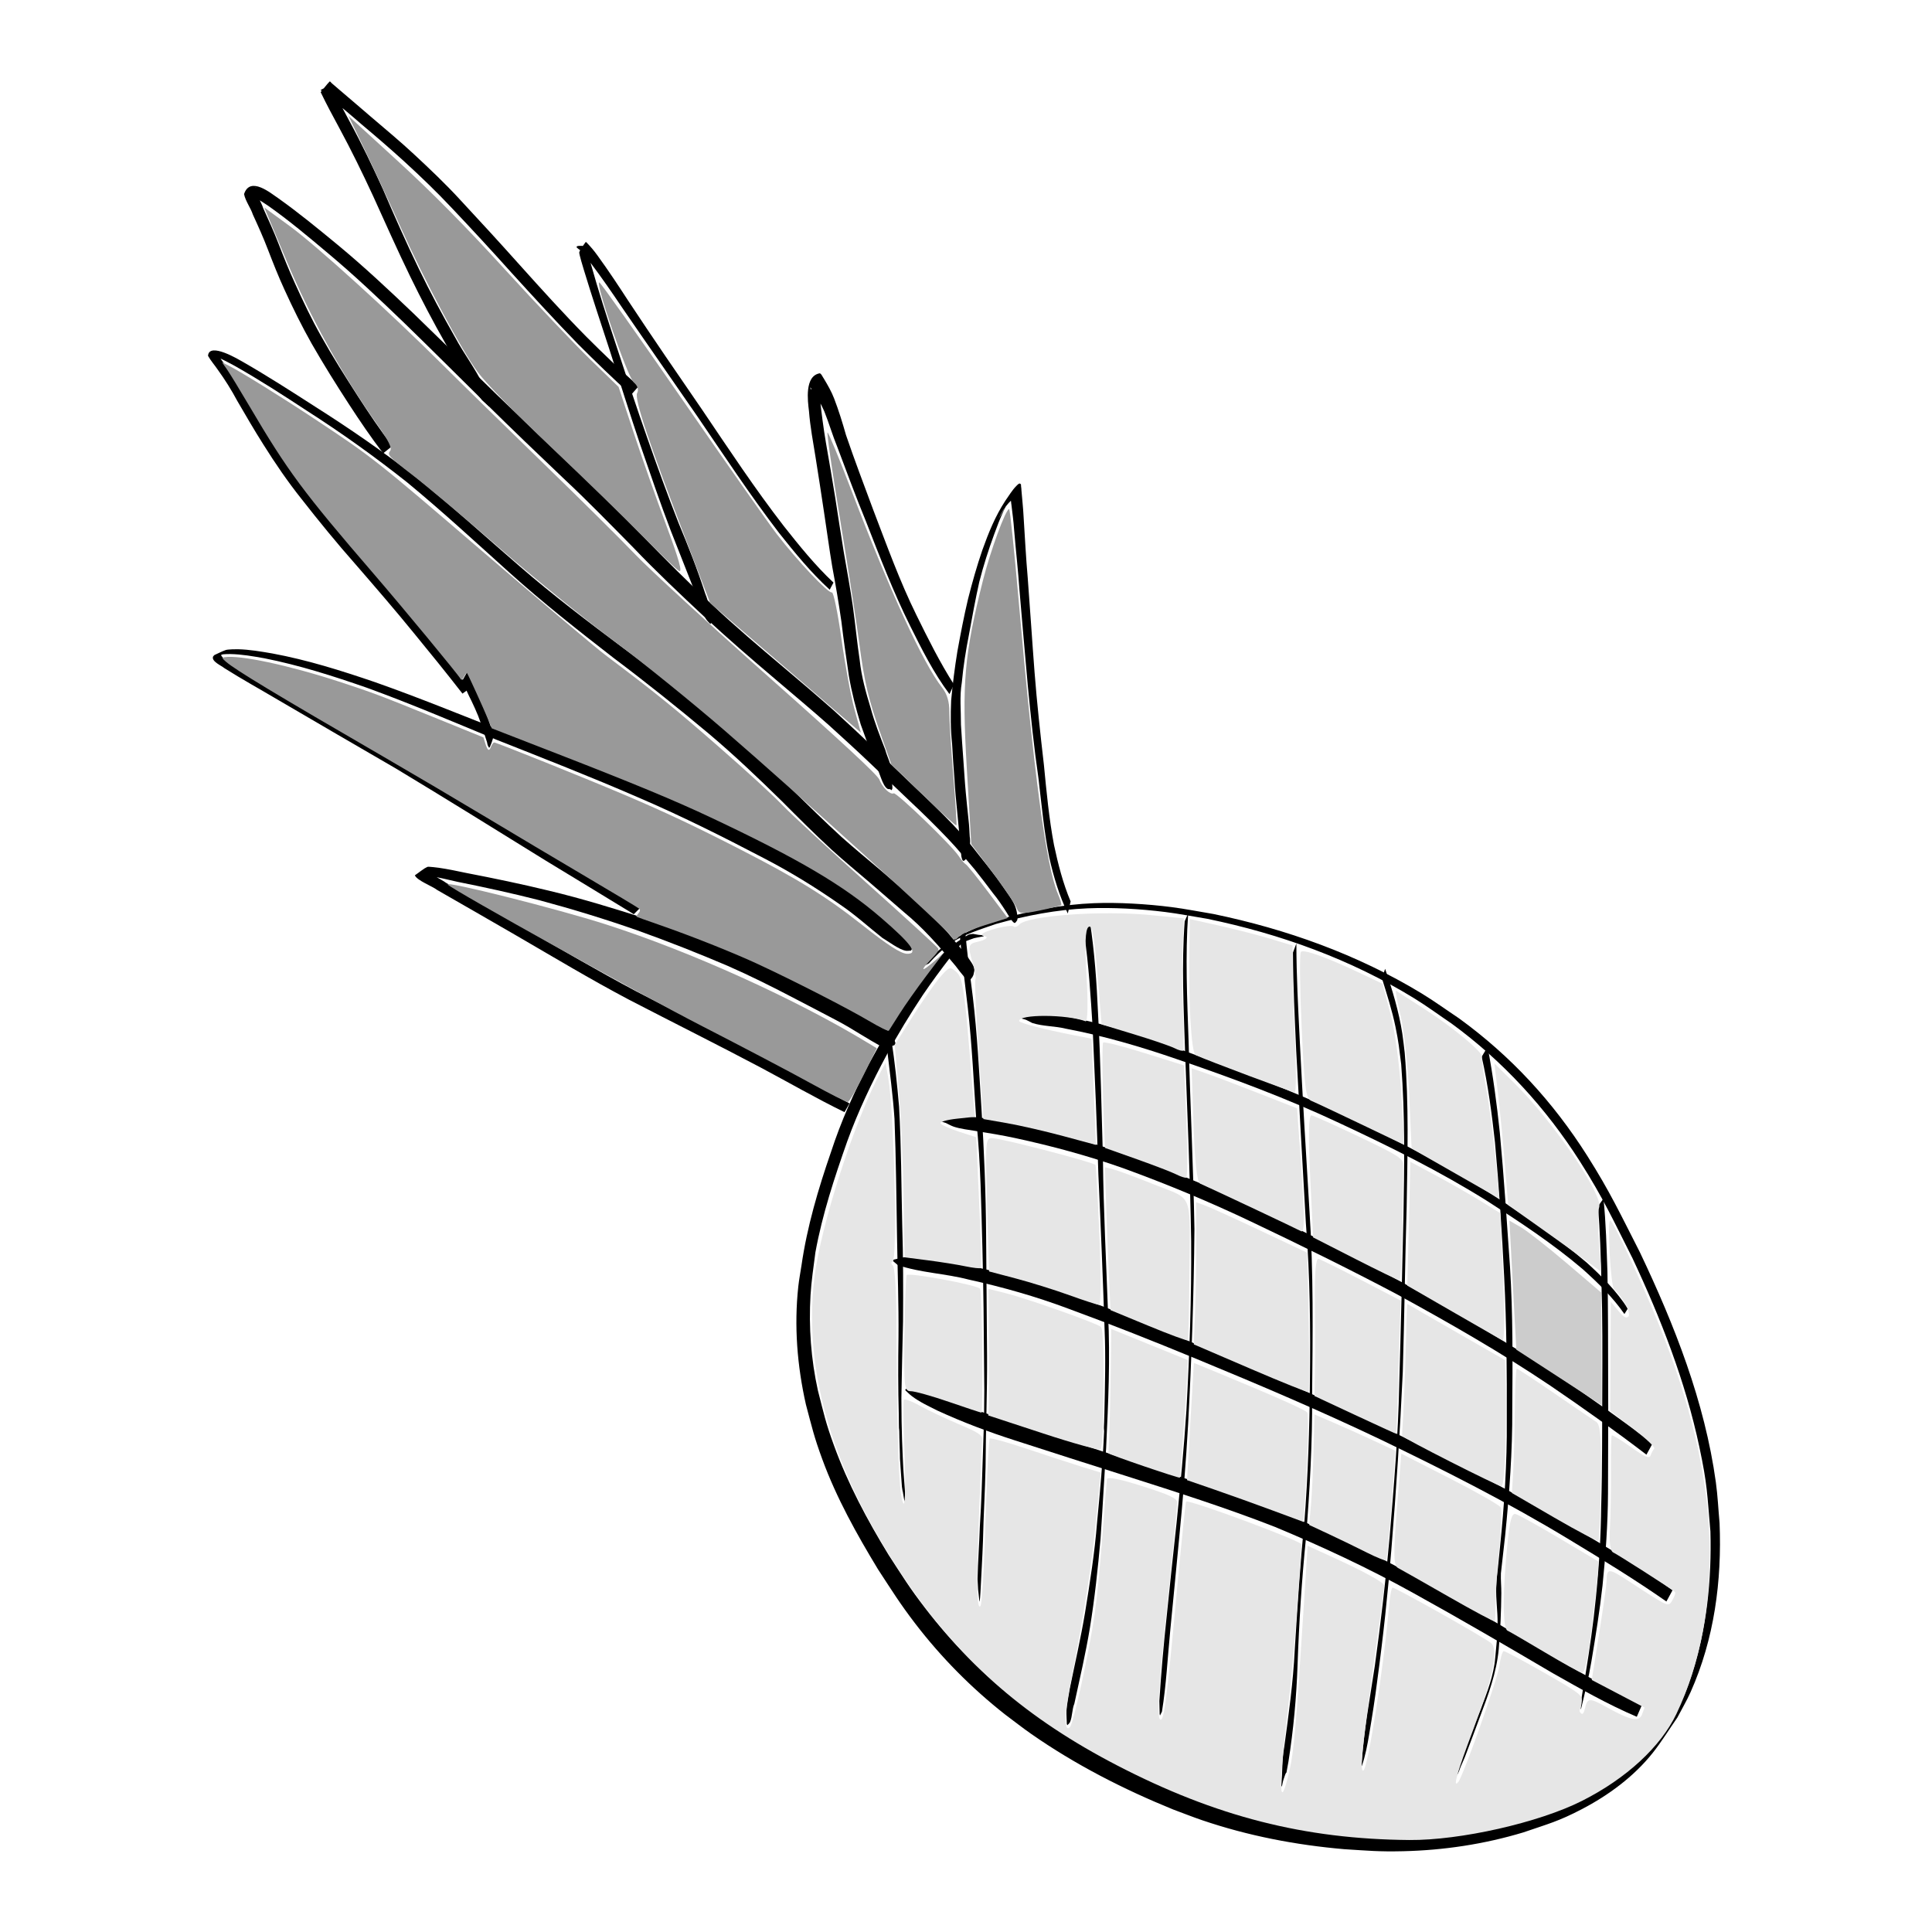 <?xml version="1.0" encoding="UTF-8" standalone="no"?>
<!-- Created with Inkscape (http://www.inkscape.org/) -->

<svg
   width="300"
   height="300"
   viewBox="0 0 79.375 79.375"
   version="1.1"
   id="svg5"
   inkscape:version="1.2 (dc2aedaf03, 2022-05-15)"
   sodipodi:docname="pin-my-apple.svg"
   inkscape:export-filename="default.svg"
   inkscape:export-xdpi="96"
   inkscape:export-ydpi="96"
   xmlns:inkscape="http://www.inkscape.org/namespaces/inkscape"
   xmlns:sodipodi="http://sodipodi.sourceforge.net/DTD/sodipodi-0.dtd"
   xmlns="http://www.w3.org/2000/svg"
   xmlns:svg="http://www.w3.org/2000/svg">
  <sodipodi:namedview
     id="namedview7"
     pagecolor="#505050"
     bordercolor="#eeeeee"
     borderopacity="1"
     inkscape:showpageshadow="0"
     inkscape:pageopacity="0"
     inkscape:pagecheckerboard="0"
     inkscape:deskcolor="#505050"
     inkscape:document-units="mm"
     showgrid="false"
     inkscape:zoom="0.8926347"
     inkscape:cx="158.51949"
     inkscape:cy="194.36842"
     inkscape:window-width="1276"
     inkscape:window-height="1076"
     inkscape:window-x="0"
     inkscape:window-y="0"
     inkscape:window-maximized="1"
     inkscape:current-layer="layer1" />
  <defs
     id="defs2" />
  <g
     inkscape:label="Camada 1"
     inkscape:groupmode="layer"
     id="layer1">
    <g
       id="g29325"
       transform="matrix(-0.285,0.326,0.326,0.285,33.996,-24.289)">
      <path
         style="fill:#000000;stroke-width:0.874"
         id="path20546"
         d="m 105.419,104.033 c -2.272,-0.018 -4.528,0.585 -6.547,1.62 -0.662,0.34 -1.291,0.741 -1.937,1.111 -2.445,1.621 -4.791,3.44 -6.815,5.576 -1.606,1.695 -3.278,3.864 -4.574,5.793 -0.75,1.116 -1.418,2.285 -2.127,3.428 -3.48,6.155 -6.099,12.81 -7.324,19.793 -0.247,1.407 -0.372,2.832 -0.559,4.248 -0.552,6.072 0.082,11.93 1.809,17.772 1.141,3.861 2.112,6.045 3.602,9.776 3.042,7.032 6.622,13.962 11.677,19.783 0.853,0.983 1.797,1.884 2.695,2.826 3.979,3.776 8.61,6.865 13.889,8.485 0.866,0.266 1.76,0.428 2.64,0.643 1.357,0.149 2.707,0.382 4.07,0.446 2.862,0.133 5.776,-0.514 8.428,-1.546 2.347,-0.913 3.145,-1.482 5.327,-2.736 3.276,-2.053 6.238,-4.562 8.848,-7.411 1.585,-1.731 2.091,-2.466 3.524,-4.323 2.724,-3.716 5.06,-7.715 6.814,-11.98 0.37,-0.9 0.692,-1.819 1.039,-2.728 1.66,-4.817 2.914,-9.808 3.468,-14.882 0.111,-1.017 0.161,-2.039 0.241,-3.058 0.209,-4.045 -0.084,-8.116 -0.883,-12.089 -0.477,-2.371 -0.902,-3.728 -1.551,-6.051 -1.18,-3.718 -2.502,-7.416 -4.38,-10.847 -1.126,-2.056 -1.605,-2.68 -2.892,-4.597 -2.22,-3.04 -4.869,-5.757 -7.96,-7.916 -0.55,-0.384 -1.132,-0.722 -1.698,-1.083 -3.126,-2.026 -6.508,-3.579 -9.95,-4.976 -2.79,-1.19 -5.683,-2.085 -8.631,-2.786 -2.142,-0.492 -4.308,-0.867 -6.483,-1.172 -1.457,-0.193 -2.922,-0.319 -4.388,-0.412 -1.59,-0.146 -3.041,0.093 -4.568,0.612 -0.149,0.051 -0.25,0.19 -0.375,0.286 -0.358,0.591 -0.157,0.285 -0.61,0.911 0,0 0.146,-0.022 0.146,-0.022 v 0 c 0.959,-0.744 0.438,-0.398 1.572,-1.021 0.25,-0.099 1.01,-0.233 0.749,-0.298 -0.32,-0.08 -0.657,0.113 -0.959,0.246 -0.148,0.065 0.322,-0.033 0.484,-0.038 0.571,-0.016 1.143,0.053 1.713,0.061 1.472,0.087 2.942,0.212 4.405,0.39 2.19,0.293 4.367,0.667 6.523,1.155 2.928,0.67 5.817,1.483 8.62,2.572 3.407,1.357 6.798,2.789 9.954,4.673 1.071,0.714 2.345,1.536 3.364,2.327 2.393,1.855 4.54,4.029 6.337,6.466 1.315,1.921 1.777,2.499 2.918,4.569 1.874,3.399 3.256,7.043 4.412,10.74 0.704,2.499 1.032,3.475 1.539,6.031 0.786,3.962 1.09,8.012 0.887,12.047 -0.08,1.016 -0.131,2.035 -0.241,3.048 -0.548,5.056 -1.79,10.022 -3.428,14.829 -0.339,0.908 -0.655,1.824 -1.016,2.723 -1.699,4.228 -3.927,8.223 -6.589,11.919 -1.46,1.932 -1.848,2.537 -3.477,4.33 -2.588,2.847 -5.543,5.339 -8.804,7.383 -0.873,0.498 -1.723,1.037 -2.619,1.493 -3.86,1.962 -8.167,3.141 -12.516,2.651 -2.434,-0.573 -2.996,-0.596 -5.33,-1.59 -4.238,-1.804 -8.025,-4.496 -11.396,-7.608 -2.528,-2.636 -3.116,-3.093 -5.338,-6.057 -3.818,-5.092 -6.769,-10.771 -9.318,-16.584 -1.533,-3.794 -2.46,-5.822 -3.617,-9.756 -1.701,-5.783 -2.369,-11.776 -1.844,-17.787 0.177,-1.421 0.293,-2.851 0.531,-4.262 1.176,-6.968 3.773,-13.617 7.242,-19.749 0.712,-1.141 1.384,-2.309 2.137,-3.424 1.331,-1.972 2.945,-4.053 4.589,-5.782 2.027,-2.131 4.368,-3.952 6.822,-5.558 1.243,-0.703 2.829,-1.71 4.259,-2.042 0.904,-0.21 1.837,-0.288 2.763,-0.298 0,0 0.708,-0.291 0.708,-0.291 z" />
      <path
         style="fill:#000000;stroke-width:0.874"
         id="path20550"
         d="m 120.609,107.588 c 0.787,-2.903 1.367,-5.857 2.05,-8.785 1.074,-4.552 2.26,-9.077 3.372,-13.619 0.957,-4.034 1.684,-8.116 2.479,-12.184 0.554,-2.793 1.099,-5.588 1.665,-8.379 0.019,-0.542 0.588,-2.027 0.347,-2.513 -0.464,0.125 -0.952,0.181 -1.393,0.374 -0.091,0.04 -0.623,0.838 -0.632,0.852 -0.487,0.75 -0.924,1.531 -1.36,2.31 -1.344,2.304 -2.653,4.625 -3.884,6.99 -1.511,2.877 -2.836,5.847 -4.126,8.828 -1.172,2.829 -2.236,5.701 -3.202,8.607 -0.743,2.249 -1.339,4.542 -1.916,6.838 -0.354,1.371 -0.716,2.741 -1.052,4.117 -0.213,0.853 -0.355,1.721 -0.512,2.584 -0.113,0.717 -0.262,1.428 -0.405,2.139 -0.17,0.596 0.221,0.72 0.466,1.182 0,0 0.199,0.044 0.199,0.044 v 0 c 0.456,-0.301 0.833,-0.248 0.922,-0.883 0.157,-0.728 0.286,-1.461 0.415,-2.194 0.147,-0.884 0.306,-1.767 0.516,-2.639 0.337,-1.44 0.696,-2.875 1.041,-4.313 0.551,-2.293 1.144,-4.577 1.852,-6.827 0.95,-2.916 1.982,-5.806 3.105,-8.66 1.213,-3.025 2.548,-6 3.983,-8.926 1.198,-2.362 2.472,-4.682 3.79,-6.979 0.431,-0.783 0.83,-1.593 1.317,-2.344 0.106,-0.163 0.216,-0.323 0.335,-0.477 0.092,-0.119 0.427,-0.263 0.298,-0.341 -0.254,-0.154 -0.594,-0.012 -0.891,-0.019 0.247,0.223 -0.275,2.076 -0.273,2.409 -0.504,2.768 -1.059,5.526 -1.612,8.285 -0.808,4.037 -1.574,8.084 -2.515,12.092 -1.096,4.502 -2.254,8.988 -3.346,13.49 -0.672,2.914 -1.278,5.843 -1.969,8.752 0,0 0.936,0.187 0.936,0.187 z" />
      <path
         style="fill:#000000;stroke-width:0.874"
         id="path20552"
         d="m 119.629,80.174 c 0.556,-3.217 1.106,-6.435 1.672,-9.65 0.91,-5.479 1.798,-10.96 2.774,-16.427 0.822,-4.221 1.645,-8.441 2.449,-12.665 0.364,-1.966 0.792,-3.921 1.099,-5.897 -0.011,-0.288 0.335,-1.313 -0.107,-1.493 -0.065,-0.027 -0.141,-0.006 -0.211,-0.009 -0.356,0.166 -0.726,0.303 -1.067,0.497 -0.193,0.111 -0.722,0.707 -0.815,0.819 -0.706,0.848 -1.273,1.781 -1.847,2.72 -1.731,2.914 -3.089,6.019 -4.372,9.149 -1.627,4.077 -3.047,8.233 -4.528,12.364 -1.665,4.536 -3.334,9.07 -4.897,13.643 -1.417,4.168 -2.614,8.407 -3.684,12.676 -0.703,2.76 -1.24,5.56 -1.569,8.389 -0.192,1.68 -0.275,3.372 -0.235,5.062 0.062,0.668 0.126,1.335 0.196,2.002 0.015,0.148 0.013,0.3 0.054,0.443 0.042,0.147 0.129,0.278 0.193,0.418 0,0 0.182,0.031 0.182,0.031 v 0 c 0.112,-0.12 0.248,-0.221 0.335,-0.36 0.347,-0.554 0.419,-1.83 0.546,-2.474 0.086,-1.682 0.042,-3.371 0.253,-5.047 0.307,-2.838 0.779,-5.656 1.462,-8.429 1.036,-4.309 2.153,-8.598 3.522,-12.816 1.466,-4.598 3.1,-9.137 4.718,-13.683 1.413,-4.179 2.78,-8.378 4.377,-12.492 1.26,-3.123 2.604,-6.221 4.289,-9.144 0.563,-0.933 1.12,-1.86 1.825,-2.695 0.145,-0.172 0.3,-0.336 0.462,-0.492 0.114,-0.11 0.477,-0.192 0.366,-0.305 -0.124,-0.126 -0.337,0.108 -0.506,0.162 0.059,-0.018 0.116,-0.059 0.178,-0.054 0.397,0.037 0.149,1.204 0.17,1.38 -0.197,1.965 -0.617,3.899 -0.958,5.842 -0.785,4.2 -1.576,8.399 -2.421,12.587 -1.1,5.443 -2.016,10.919 -3.001,16.384 -0.6,3.21 -1.235,6.413 -1.815,9.627 0,0 0.916,-0.062 0.916,-0.062 z" />
      <path
         style="fill:#000000;stroke-width:0.874"
         id="path20554"
         d="m 114.57,54.161 c -0.467,-2.406 -0.886,-4.82 -1.287,-7.237 -0.481,-2.805 -0.874,-5.624 -1.267,-8.443 -0.345,-2.676 -0.795,-5.335 -1.301,-7.984 -0.375,-2.065 -0.9,-4.097 -1.504,-6.105 -0.456,-1.541 -0.97,-3.063 -1.484,-4.585 -0.414,-1.094 -0.752,-2.212 -1.014,-3.352 -0.136,-0.518 -0.202,-1.056 -0.382,-1.562 -1.089,-0.829 -1.67,2.52 -1.74,2.84 -0.529,2.639 -0.923,5.302 -1.316,7.964 -0.595,3.846 -1.041,7.709 -1.265,11.595 -0.175,4.328 -0.082,8.661 -0.107,12.991 -0.013,4.184 -0.31,8.359 -0.629,12.528 -0.327,3.846 -0.508,7.702 -0.627,11.559 -0.08,3.114 0.042,6.227 0.191,9.336 0.121,2.16 0.252,4.319 0.3,6.482 0.016,1.617 -0.03,3.233 -0.06,4.849 -0.005,1.37 -0.018,2.741 -0.023,4.111 -0.01,1.086 0.031,2.171 0.139,3.252 0.066,0.678 0.129,1.356 0.248,2.028 0.109,0.528 0.17,1.064 0.26,1.595 0.066,0.447 0.176,0.883 0.298,1.316 0.18,0.558 0.216,0.609 0.759,0.89 0,0 0.207,0.058 0.207,0.058 v 0 c 0.148,7.9e-4 0.299,0.034 0.444,0.003 0.121,-0.026 0.072,-0.484 0.068,-0.544 -0.064,-0.45 -0.153,-0.893 -0.247,-1.338 -0.088,-0.552 -0.174,-1.105 -0.241,-1.66 -0.114,-0.669 -0.191,-1.342 -0.255,-2.017 -0.112,-1.12 -0.158,-2.245 -0.125,-3.371 0.008,-1.416 0.017,-2.833 0.021,-4.249 0.019,-1.619 0.068,-3.238 0.034,-4.856 -0.059,-2.188 -0.205,-4.372 -0.357,-6.555 -0.181,-3.147 -0.317,-6.298 -0.259,-9.451 0.085,-3.853 0.251,-7.703 0.538,-11.546 0.248,-4.233 0.466,-8.47 0.405,-12.712 -0.061,-4.326 -0.184,-8.655 -0.057,-12.982 0.19,-3.891 0.562,-7.766 1.145,-11.62 0.368,-2.66 0.753,-5.32 1.299,-7.95 0.095,-0.406 0.242,-1.075 0.369,-1.489 0.05,-0.164 0.109,-0.325 0.176,-0.482 0.049,-0.116 0.29,-0.288 0.173,-0.336 -0.18,-0.074 -0.887,0.171 -0.564,0.15 0.193,0.494 0.29,1.019 0.423,1.531 0.285,1.125 0.616,2.236 1.02,3.325 0.526,1.516 1.035,3.039 1.493,4.577 0.582,2 1.124,4.013 1.502,6.064 0.495,2.648 0.913,5.309 1.267,7.979 0.393,2.809 0.787,5.618 1.261,8.414 0.397,2.397 0.835,4.786 1.251,7.179 0,0 0.82,-0.19 0.82,-0.19 z" />
      <path
         style="fill:#000000;stroke-width:0.874"
         id="path20556"
         d="m 102.358,33.49 c -0.376,-1.86 -0.857,-3.696 -1.374,-5.521 -0.611,-2.158 -1.261,-4.303 -1.992,-6.424 C 98.358,19.745 97.626,17.98 96.838,16.241 96.275,14.978 95.639,13.75 94.995,12.526 94.433,11.467 93.934,10.377 93.444,9.283 93.087,8.68 92.953,7.927 92.528,7.366 90.828,6.644 90.797,9.254 90.685,10.084 c -0.237,2.37 -0.309,4.752 -0.378,7.132 -0.088,3.242 0.025,6.483 0.167,9.722 0.187,3.666 0.398,7.33 0.599,10.995 0.158,3.333 0.308,6.667 0.444,10.001 0.107,3.102 0.315,6.2 0.546,9.295 0.258,3.075 0.462,6.153 0.563,9.237 0.114,2.953 0.064,5.908 0.015,8.862 -0.037,2.178 -0.069,4.356 -0.054,6.534 0.035,1.732 0.088,3.463 0.17,5.193 0.082,1.738 0.174,3.475 0.247,5.213 0.063,1.719 0.148,3.437 0.297,5.151 0.124,1.233 0.293,2.465 0.546,3.679 0.155,0.92 0.343,1.833 0.526,2.747 0.17,0.694 0.327,1.391 0.513,2.082 0.229,0.849 0.437,1.274 1.06,1.911 0,0 0.175,0.103 0.175,0.103 v 0 c 0.109,7.9e-4 0.226,0.042 0.328,0.003 0.188,-0.072 -0.2,-1.136 -0.245,-1.314 -0.204,-0.702 -0.395,-1.411 -0.512,-2.134 -0.196,-0.915 -0.381,-1.832 -0.547,-2.752 -0.181,-1.26 -0.409,-2.514 -0.519,-3.784 -0.16,-1.714 -0.259,-3.431 -0.317,-5.152 -0.072,-1.735 -0.151,-3.469 -0.224,-5.204 -0.078,-1.771 -0.109,-3.544 -0.144,-5.316 -0.018,-2.223 0.04,-4.447 0.064,-6.67 0.044,-2.981 0.068,-5.962 -0.027,-8.943 -0.103,-3.156 -0.223,-6.311 -0.509,-9.457 -0.228,-3.095 -0.481,-6.188 -0.584,-9.29 -0.14,-3.36 -0.293,-6.72 -0.495,-10.077 -0.22,-3.69 -0.474,-7.377 -0.665,-11.069 -0.153,-3.233 -0.284,-6.47 -0.213,-9.707 0.044,-2.427 0.093,-4.858 0.347,-7.274 0.078,-0.56 0.107,-0.836 0.22,-1.377 0.035,-0.165 0.072,-0.33 0.121,-0.491 0.034,-0.114 0.244,-0.316 0.127,-0.332 -0.476,-0.067 -1.465,0.37 -0.975,0.158 0.491,0.489 0.634,1.28 0.988,1.858 0.498,1.092 0.99,2.188 1.548,3.251 0.642,1.222 1.27,2.451 1.837,3.71 0.775,1.703 1.523,3.419 2.143,5.186 0.747,2.092 1.375,4.223 1.991,6.357 0.525,1.839 1.024,3.689 1.398,5.565 0,0 1.1,-0.195 1.1,-0.195 z" />
      <path
         style="fill:#000000;stroke-width:0.874"
         id="path20566"
         d="m 92.474,111.131 c -0.738,-1.714 -1.725,-3.285 -2.82,-4.789 -1.535,-2.01 -3.281,-3.842 -4.976,-5.714 -1.942,-2.266 -3.97,-4.449 -6.018,-6.619 -2.066,-2.152 -4.123,-4.312 -6.2,-6.453 -1.373,-1.378 -2.682,-2.816 -4.035,-4.213 -0.568,-0.569 -1.098,-1.174 -1.635,-1.772 -0.096,-0.136 -0.281,-0.249 -0.307,-0.423 -0.04,0.205 0.171,0.131 0.351,0.124 0.598,-0.01 1.189,0.088 1.756,0.272 -0.438,-0.088 -0.872,-0.195 -1.313,-0.264 -0.166,-0.026 0.325,0.087 0.487,0.134 0.747,0.219 1.472,0.49 2.197,0.771 1.483,0.57 2.934,1.197 4.351,1.916 1.488,0.808 2.941,1.679 4.395,2.546 1.335,0.768 2.638,1.588 3.887,2.491 1.144,0.701 2.054,1.697 3.061,2.568 0.796,0.782 1.579,1.575 2.364,2.368 0.737,0.75 1.49,1.482 2.213,2.246 0.595,0.62 1.173,1.257 1.761,1.884 0.348,0.39 0.733,0.744 1.102,1.112 0.38,0.457 0.874,0.745 1.372,1.055 0,0 0.199,0.078 0.199,0.078 v 0 c 0.552,0.011 0.783,0.047 0.371,-0.493 -0.37,-0.379 -0.716,-0.783 -1.101,-1.149 -0.6,-0.627 -1.191,-1.263 -1.788,-1.893 -0.729,-0.77 -1.45,-1.548 -2.211,-2.287 -0.786,-0.798 -1.571,-1.597 -2.377,-2.375 -0.926,-1.008 -1.954,-1.903 -3.021,-2.758 -1.267,-0.919 -2.569,-1.791 -3.896,-2.619 -1.456,-0.868 -2.919,-1.726 -4.419,-2.516 -1.435,-0.729 -2.891,-1.421 -4.381,-2.028 -1.611,-0.635 -3.224,-1.196 -4.955,-1.436 -0.585,-0.057 -1.17,-0.178 -1.761,-0.136 -0.148,0.013 -0.48,-0.001 -0.363,0.253 0.121,0.086 0.236,0.267 0.367,0.372 0.58,0.594 1.137,1.211 1.735,1.787 1.391,1.381 2.798,2.745 4.156,4.16 2.082,2.124 4.195,4.217 6.276,6.342 2.07,2.115 4.073,4.293 6.063,6.484 1.747,1.853 3.504,3.704 5.078,5.709 1.117,1.492 2.179,3.037 2.998,4.716 0,0 1.036,0.548 1.036,0.548 z" />
      <path
         style="fill:#000000;stroke-width:0.874"
         id="path20570"
         d="m 84.192,88.979 c -0.519,-2.457 -1.476,-4.784 -2.429,-7.097 -1.367,-3.314 -3.044,-6.486 -4.698,-9.662 -1.12,-2.252 -2.33,-4.457 -3.515,-6.675 -0.542,-1.085 -1.199,-2.105 -1.749,-3.186 -0.302,-0.656 -0.541,-1.335 -0.727,-2.032 -0.011,-0.012 -0.151,-0.616 -0.089,-0.432 0.316,0.454 -0.091,-0.172 -1.296,0.097 -0.117,0.026 0.199,0.134 0.294,0.208 0.118,0.091 0.232,0.188 0.344,0.287 0.272,0.241 0.535,0.492 0.804,0.736 0.974,1.062 1.932,2.144 2.843,3.261 1.093,1.36 2.196,2.711 3.309,4.054 1.111,1.333 2.24,2.65 3.341,3.992 1.103,1.366 2.197,2.739 3.338,4.074 1.123,1.299 2.306,2.54 3.416,3.85 1.06,1.143 1.916,2.452 2.735,3.772 0.773,1.157 1.412,2.396 2.055,3.627 0.394,0.586 0.644,1.272 1.107,1.812 0.25,0.291 0.6,0.567 0.887,0.811 0.107,0.103 0.213,0.207 0.32,0.31 0,0 0.185,0.066 0.185,0.066 v 0 c 0.01,-0.062 0.02,-0.124 0.03,-0.186 0.044,-0.066 0.117,-0.121 0.131,-0.199 0.103,-0.579 -0.725,-1.605 -0.871,-2.175 -0.672,-1.255 -1.352,-2.506 -2.049,-3.747 -0.837,-1.346 -1.73,-2.649 -2.729,-3.881 -1.13,-1.321 -2.253,-2.646 -3.42,-3.934 -1.149,-1.335 -2.26,-2.7 -3.35,-4.083 -1.103,-1.347 -2.254,-2.652 -3.374,-3.984 -1.137,-1.338 -2.268,-2.681 -3.391,-4.031 -0.945,-1.139 -1.858,-2.306 -2.897,-3.365 -0.644,-0.721 -2.232,-2.528 -3.378,-1.579 -0.047,0.205 0.088,0.404 0.129,0.605 0.218,0.677 0.448,1.357 0.781,1.987 0.568,1.074 1.206,2.109 1.868,3.127 1.265,2.191 2.454,4.425 3.66,6.649 1.674,3.166 3.42,6.302 4.798,9.614 0.964,2.309 1.919,4.627 2.623,7.032 0,0 0.965,0.277 0.965,0.277 z" />
      <path
         style="fill:#000000;stroke-width:0.874"
         id="path20576"
         d="M 84.214,73.905 C 84.163,71.497 83.756,69.115 83.324,66.752 82.435,62.316 81.217,57.955 80.085,53.577 79.059,49.545 78.065,45.505 77.029,41.474 76.585,39.809 76.163,38.138 75.806,36.452 75.704,35.94 75.61,35.425 75.543,34.907 c -0.014,-0.158 0.265,-1.158 -0.695,0.197 -0.083,0.117 0.18,0.225 0.267,0.34 0.33,0.439 0.433,0.602 0.757,1.076 1.437,2.204 2.798,4.456 4.132,6.723 1.615,2.719 3.231,5.437 4.784,8.192 1.405,2.482 2.788,4.975 4.099,7.508 1.052,2.136 2.14,4.251 3.367,6.292 0.435,0.875 1.042,1.583 1.718,2.273 0,0 0.145,0.015 0.145,0.015 v 0 c -0.028,-0.209 -0.022,-0.424 -0.083,-0.626 -0.113,-0.377 -0.594,-1.238 -0.761,-1.553 -1.114,-2.149 -2.228,-4.299 -3.335,-6.452 -1.354,-2.549 -2.798,-5.047 -4.233,-7.551 -1.6,-2.747 -3.258,-5.46 -4.901,-8.182 -1.351,-2.268 -2.683,-4.548 -4.081,-6.787 -0.078,-0.119 -0.853,-1.386 -0.978,-1.433 -0.353,-0.135 -0.744,-0.134 -1.12,-0.176 -0.051,-0.006 -0.022,0.186 -0.024,0.153 0.041,0.524 0.127,1.044 0.247,1.556 0.385,1.689 0.844,3.358 1.316,5.024 1.103,4.009 2.137,8.035 3.163,12.064 1.146,4.345 2.343,8.681 3.209,13.093 0.435,2.34 0.848,4.693 0.935,7.077 0,0 0.744,0.175 0.744,0.175 z" />
      <path
         style="fill:#000000;stroke-width:0.874"
         id="path20578"
         d="M 82.696,47.549 C 82.664,45.221 82.542,42.894 82.384,40.572 82.139,37.498 81.796,34.432 81.444,31.369 81.107,28.6 80.807,25.827 80.545,23.05 c -0.207,-2.082 -0.304,-4.172 -0.351,-6.263 -0.037,-1.798 -0.024,-3.597 0.014,-5.395 -0.002,-1.338 0.034,-2.676 0.074,-4.013 0.009,-0.294 0.016,-0.588 0.026,-0.882 0.002,-0.052 -0.006,-0.104 0.006,-0.154 0.004,-0.015 0.053,-0.031 0.039,-0.026 -0.354,0.132 -0.705,0.271 -1.057,0.406 0.546,1.195 0.996,2.433 1.457,3.663 0.821,2.225 1.762,4.401 2.736,6.562 1.198,2.502 2.375,5.014 3.458,7.568 0.959,2.255 1.824,4.546 2.629,6.86 0.626,1.656 0.973,3.419 1.677,5.046 0.136,0.314 0.303,0.613 0.455,0.919 0.187,0.271 0.375,0.541 0.562,0.812 0,0 0.129,-0.02 0.129,-0.02 v 0 c -0.005,-0.298 -0.01,-0.597 -0.015,-0.895 C 92.029,35.173 91.316,33.195 90.666,31.208 89.863,28.89 88.976,26.604 88.022,24.343 86.935,21.772 85.758,19.241 84.604,16.699 83.634,14.516 82.705,12.315 81.872,10.076 81.419,8.869 80.974,7.658 80.462,6.474 80.025,6.465 79.588,6.428 79.152,6.446 c -0.079,0.003 -0.021,0.157 -0.021,0.236 5.29e-4,0.293 -0.004,0.586 -0.007,0.879 -0.013,1.336 -0.036,2.672 -0.042,4.009 -0.018,1.8 -0.069,3.6 -0.013,5.399 0.063,2.073 0.145,4.146 0.373,6.209 0.287,2.775 0.593,5.548 0.936,8.317 0.37,3.059 0.733,6.121 0.96,9.195 0.153,2.283 0.262,4.57 0.275,6.858 0,0 1.082,0.001 1.082,0.001 z" />
      <path
         style="fill:#000000;stroke-width:0.874"
         id="path20580"
         d="m 75.784,149.444 c 1.688,2.161 3.495,4.219 5.36,6.227 2.927,3.087 5.945,6.086 8.944,9.103 3.204,3.174 6.62,6.122 10.037,9.062 3.005,2.657 6.212,5.062 9.476,7.386 0.071,0.049 2.875,1.986 2.955,2.05 0.493,0.395 0.921,0.865 1.4,1.276 1.338,1.148 2.725,2.257 4.147,3.301 1.82,1.315 3.92,2.114 6.006,2.889 1.176,0.461 2.366,0.883 3.546,1.333 0.402,0.166 0.827,0.265 1.237,0.409 0.311,0.109 0.587,0.263 0.92,0.253 0.079,0.021 0.158,0.041 0.236,0.062 0,0 -0.069,-0.041 -0.069,-0.041 v 0 c -0.13,-0.051 -0.261,-0.102 -0.391,-0.153 -0.842,-0.394 -1.723,-0.676 -2.589,-1.012 -1.169,-0.433 -2.328,-0.891 -3.511,-1.285 -1.591,-0.599 -3.188,-1.162 -4.571,-2.182 -0.872,-0.63 -1.727,-1.22 -2.542,-1.928 -1.052,-0.913 -1.503,-1.542 -2.599,-2.446 -0.463,-0.382 -0.972,-0.705 -1.46,-1.055 -0.495,-0.355 -0.993,-0.708 -1.49,-1.062 -3.304,-2.338 -6.524,-4.789 -9.551,-7.482 -3.423,-2.972 -6.822,-5.979 -10.076,-9.137 -3.072,-2.962 -6.098,-5.973 -9.042,-9.062 -1.858,-2.023 -3.677,-4.085 -5.297,-6.307 0,0 -1.078,-0.198 -1.078,-0.198 z" />
      <path
         style="fill:#000000;stroke-width:0.874"
         id="path20582"
         d="m 76.609,137.254 c 1.057,1.833 2.181,3.637 3.544,5.261 0.394,0.469 0.815,0.915 1.223,1.372 3.392,3.511 7.173,6.621 10.895,9.773 4.029,3.314 7.995,6.706 12.022,10.022 4.404,3.509 8.877,6.933 13.405,10.28 3.334,2.476 6.737,4.864 10.203,7.151 1.411,0.955 2.854,1.863 4.305,2.756 0.924,0.57 1.813,1.104 2.818,1.512 0,0 -0.07,-0.092 -0.07,-0.092 v 0 c -2.512,-1.937 -5.249,-3.539 -7.918,-5.247 -3.462,-2.276 -6.875,-4.619 -10.224,-7.059 -3.843,-2.838 -7.7,-5.661 -11.359,-8.738 -4.046,-3.327 -8.061,-6.691 -12.089,-10.04 -3.749,-3.161 -7.506,-6.336 -10.94,-9.843 -1.02,-1.152 -1.384,-1.517 -2.298,-2.719 -0.972,-1.279 -1.799,-2.659 -2.64,-4.025 0,0 -0.877,-0.364 -0.877,-0.364 z" />
      <path
         style="fill:#000000;stroke-width:0.874"
         id="path20584"
         d="m 80.344,129.334 c 2.291,2.005 4.471,4.134 6.662,6.246 3.901,3.773 7.769,7.58 11.628,11.396 4.131,4.126 8.578,7.908 13.008,11.704 3.377,2.997 6.94,5.765 10.56,8.459 3.286,2.335 6.482,4.791 9.607,7.337 2.387,1.945 4.885,3.755 7.491,5.395 2.052,1.205 -0.048,0.057 1.569,0.754 0.216,0.093 0.416,0.222 0.624,0.334 0,0 -0.072,-0.118 -0.072,-0.118 v 0 c -0.988,-0.729 -1.881,-1.575 -2.94,-2.207 -2.578,-1.701 -5.163,-3.392 -7.587,-5.312 -3.182,-2.438 -6.351,-4.893 -9.622,-7.212 -3.599,-2.68 -7.073,-5.516 -10.471,-8.446 -3.809,-3.247 -7.55,-6.578 -11.048,-10.162 -3.898,-3.83 -7.815,-7.641 -11.719,-11.465 -2.252,-2.153 -4.494,-4.324 -6.832,-6.383 0,0 -0.855,-0.32 -0.855,-0.32 z" />
      <path
         style="fill:#000000;stroke-width:0.874"
         id="path20586"
         d="m 84.944,119.721 c 3.242,2.451 6.181,5.274 9.144,8.048 4.364,4.013 8.624,8.136 13.019,12.115 4.681,4.025 9.469,7.921 14.327,11.73 2.828,2.204 5.712,4.34 8.629,6.426 2.42,1.735 4.835,3.477 7.26,5.207 2.089,1.494 4.103,3.092 6.284,4.453 0.133,0.033 0.265,0.067 0.398,0.1 0,0 -0.081,-0.116 -0.081,-0.116 v 0 c -0.303,-0.277 -0.606,-0.555 -0.909,-0.832 -2.136,-1.634 -4.305,-3.223 -6.509,-4.764 -2.433,-1.729 -4.879,-3.439 -7.323,-5.151 -2.897,-2.064 -5.79,-4.134 -8.614,-6.297 -4.22,-3.298 -8.382,-6.676 -12.389,-10.231 -4.453,-4.01 -8.781,-8.155 -13.147,-12.259 -3.022,-2.815 -5.997,-5.705 -9.307,-8.185 0,0 -0.78,-0.245 -0.78,-0.245 z" />
      <path
         style="fill:#000000;stroke-width:0.874"
         id="path20588"
         d="m 91.655,113.195 c 1.896,2.254 3.974,4.339 6.102,6.371 3.287,3.204 6.694,6.281 10.055,9.406 3.664,3.266 7.18,6.692 10.757,10.051 3.057,2.951 6.375,5.595 9.7,8.232 2.279,1.752 4.54,3.526 6.828,5.266 2.296,1.674 4.623,3.306 7.036,4.808 2.075,1.285 4.229,2.432 6.364,3.611 0.568,0.19 1.021,0.653 1.589,0.845 0.128,0.043 0.271,2.6e-4 0.406,5.3e-4 0,0 -0.074,-0.121 -0.074,-0.121 v 0 c -0.311,-0.285 -0.604,-0.593 -0.934,-0.856 -0.355,-0.284 -1.397,-0.903 -1.772,-1.132 -2.132,-1.213 -4.298,-2.37 -6.386,-3.659 -2.436,-1.522 -4.873,-3.047 -7.179,-4.764 -2.349,-1.688 -4.696,-3.38 -6.952,-5.192 -0.434,-0.441 -0.043,-0.046 -1.338,-1.132 -2.003,-1.68 -4.022,-3.342 -5.917,-5.145 -3.608,-3.37 -7.19,-6.768 -10.751,-10.187 -3.409,-3.152 -6.764,-6.36 -10.119,-9.569 -2.107,-2.087 -4.216,-4.174 -6.146,-6.428 0,0 -1.27,-0.405 -1.27,-0.405 z" />
      <path
         style="fill:#000000;stroke-width:0.874"
         id="path20590"
         d="m 99.925,104.699 c 1.552,1.56 2.987,3.231 4.452,4.872 2.38,2.636 4.934,5.108 7.455,7.608 2.841,2.817 5.744,5.567 8.738,8.222 2.85,2.523 5.694,5.051 8.536,7.582 2.634,2.331 5.377,4.534 8.037,6.836 1.789,1.499 3.641,2.922 5.43,4.422 1.272,1.034 2.57,2.036 3.856,3.052 0.511,0.387 0.271,0.215 0.716,0.523 0,0 -0.088,-0.121 -0.088,-0.121 v 0 c -0.941,-1.019 -0.474,-0.541 -1.397,-1.439 -1.285,-1.074 -2.627,-2.078 -3.922,-3.139 -1.851,-1.412 -3.645,-2.9 -5.448,-4.374 -2.049,-1.662 -4.079,-3.349 -6.031,-5.125 -2.867,-2.543 -5.731,-5.091 -8.549,-7.688 -2.96,-2.743 -5.975,-5.431 -8.722,-8.394 -2.521,-2.532 -5.112,-4.997 -7.517,-7.641 -1.502,-1.658 -2.986,-3.335 -4.537,-4.947 0,0 -1.009,-0.246 -1.009,-0.246 z" />
      <path
         style="fill:#000000;stroke-width:0.874"
         id="path20592"
         d="m 112.504,106.415 c 1.378,1.626 2.822,3.192 4.303,4.725 2.665,2.615 5.481,5.07 8.232,7.594 2.241,2.09 4.545,4.107 6.867,6.106 1.856,1.55 3.719,3.09 5.562,4.656 2.587,2.274 3.628,3.299 5.02,4.637 0.167,0.165 0.664,0.664 0.501,0.495 -0.196,-0.205 -0.393,-0.408 -0.602,-0.6 -0.162,-0.149 0.307,0.314 0.461,0.471 0.477,0.485 0.951,0.973 1.433,1.454 0.359,0.357 0.348,0.414 0.281,0.156 0,0 0.137,0.107 0.137,0.107 v 0 c -0.236,-0.289 -0.465,-0.582 -0.707,-0.866 -0.733,-0.861 -0.543,-0.52 0.089,0.047 0.158,0.142 -0.292,-0.308 -0.442,-0.459 -1.252,-1.265 -1.194,-1.204 -2.071,-2.066 0.19,0.183 0.763,0.726 0.569,0.548 -0.573,-0.525 -1.136,-1.06 -1.705,-1.589 -0.209,-0.194 -0.435,-0.372 -0.629,-0.581 -0.14,-0.15 0.612,0.547 0.465,0.404 -0.159,-0.155 -1.33,-1.199 -1.484,-1.337 -1.794,-1.659 -3.635,-3.265 -5.5,-4.845 -2.35,-2.017 -4.604,-4.142 -6.905,-6.215 -2.817,-2.549 -5.657,-5.075 -8.418,-7.684 -1.572,-1.573 -3.029,-3.243 -4.523,-4.888 0,0 -0.933,-0.271 -0.933,-0.271 z" />
      <path
         style="fill:#000000;stroke-width:0.874"
         id="path20598"
         d="m 79.382,167.193 c 1.585,1.704 3.302,3.278 4.997,4.87 2.515,2.287 5.078,4.52 7.633,6.763 2.696,2.388 5.433,4.73 8.144,7.101 2.211,1.91 4.539,3.673 6.921,5.362 2.005,1.393 4.077,2.688 6.155,3.969 1.28,0.791 2.616,1.478 3.948,2.175 0,0 0.12,0.042 0.12,0.042 v 0 c -0.869,-0.738 -1.889,-1.245 -2.838,-1.87 -2.068,-1.283 -4.107,-2.609 -6.088,-4.022 -2.391,-1.695 -4.711,-3.486 -6.938,-5.392 -2.794,-2.301 -5.502,-4.704 -8.24,-7.072 -2.612,-2.265 -5.227,-4.53 -7.756,-6.887 -1.756,-1.612 -3.499,-3.239 -5.168,-4.942 0,0 -0.889,-0.096 -0.889,-0.096 z" />
      <path
         style="fill:#000000;stroke-width:0.874"
         id="path20600"
         d="m 86.326,175.906 c -0.476,-1.891 -0.576,-3.836 -0.602,-5.777 0.049,-3.731 0.555,-7.435 1.103,-11.119 0.835,-5.208 2.189,-10.309 3.652,-15.37 1.521,-5.324 3.488,-10.498 5.588,-15.616 1.375,-3.384 2.91,-6.698 4.764,-9.847 0.488,-0.953 1.265,-1.763 1.687,-2.753 0.218,-0.844 0.072,-0.459 0.413,-1.165 0,0 -0.16,-0.025 -0.16,-0.025 v 0 c -0.171,0.153 -0.337,0.313 -0.514,0.46 -0.242,0.201 -0.516,0.364 -0.742,0.582 -0.787,0.76 -1.293,1.772 -1.884,2.675 -1.784,3.157 -3.281,6.457 -4.537,9.86 -1.981,5.149 -3.976,10.304 -5.458,15.624 -1.423,5.068 -2.741,10.174 -3.552,15.381 -0.55,3.7 -1.026,7.421 -1.077,11.167 0.032,1.963 0.175,3.923 0.717,5.821 0,0 0.602,0.101 0.602,0.101 z" />
      <path
         style="fill:#000000;stroke-width:0.874"
         id="path20602"
         d="m 94.997,186.26 c 0.241,-3.719 0.62,-7.426 1.067,-11.125 0.711,-5.652 1.847,-11.238 3.076,-16.797 1.177,-4.977 2.504,-9.917 3.889,-14.839 1.189,-4.238 2.591,-8.409 4.183,-12.512 1.307,-3.29 2.864,-6.471 4.577,-9.567 0.623,-1.131 1.31,-2.226 1.994,-3.32 0.323,-0.516 0.801,-1.221 1.039,-1.796 0.106,-0.256 0.155,-0.533 0.232,-0.799 0.091,-0.215 0.183,-0.43 0.274,-0.645 0,0 -0.143,-0.028 -0.143,-0.028 v 0 c -0.202,0.194 -0.405,0.388 -0.607,0.582 -0.27,0.23 -0.56,0.439 -0.811,0.689 -1.374,1.371 -2.335,3.378 -3.358,5.009 -1.685,3.112 -3.227,6.3 -4.518,9.598 -1.576,4.093 -2.997,8.243 -4.159,12.474 -1.357,4.932 -2.64,9.886 -3.79,14.87 -1.191,5.571 -2.281,11.168 -3.043,16.816 -0.459,3.699 -0.841,7.407 -1.096,11.126 0,0 1.194,0.263 1.194,0.263 z" />
      <path
         style="fill:#000000;stroke-width:0.874"
         id="path20604"
         d="m 104.238,196.857 c 0.399,-3.626 1.008,-7.224 1.645,-10.815 1.165,-6.672 2.844,-13.233 4.645,-19.756 1.703,-6.077 3.67,-12.075 5.696,-18.05 1.411,-4.164 2.877,-8.31 4.454,-12.414 1.159,-3.079 2.567,-6.047 4.146,-8.929 1.02,-2.041 2.507,-3.83 3.381,-5.942 0.005,-0.207 0.009,-0.414 0.014,-0.62 0,0 -0.151,-0.016 -0.151,-0.016 v 0 c -0.254,0.18 -0.508,0.361 -0.761,0.541 -0.214,0.235 -0.443,0.457 -0.643,0.704 -1.271,1.569 -2.133,3.439 -3.213,5.133 -1.563,2.872 -2.994,5.817 -4.135,8.885 -1.555,4.109 -3.009,8.256 -4.363,12.436 -1.972,5.979 -3.911,11.97 -5.565,18.046 -1.772,6.533 -3.477,13.095 -4.689,19.758 -0.64,3.575 -1.32,7.151 -1.652,10.771 0,0 1.192,0.268 1.192,0.268 z" />
      <path
         style="fill:#000000;stroke-width:0.874"
         id="path20606"
         d="m 114.322,201.942 c 0.93,-2.85 1.526,-5.799 2.133,-8.73 0.95,-5.031 1.916,-10.057 3.003,-15.06 1.017,-4.708 2.358,-9.334 3.89,-13.897 1.695,-4.708 3.697,-9.299 5.689,-13.888 1.469,-3.362 2.924,-6.73 4.373,-10.1 1.044,-2.415 1.97,-4.881 2.713,-7.405 0.235,-0.902 0.506,-1.826 0.568,-2.763 0.018,-0.272 -0.011,-0.545 -0.016,-0.818 0,0 -0.138,-0.024 -0.138,-0.024 v 0 c -0.698,1.056 -1.23,2.198 -1.684,3.38 -1.001,2.422 -1.929,4.875 -2.996,7.27 -1.471,3.384 -2.91,6.783 -4.355,10.178 -1.951,4.573 -3.927,9.139 -5.653,13.802 -1.513,4.604 -2.811,9.277 -3.829,14.017 -1.076,4.967 -2.013,9.961 -2.901,14.964 -0.557,2.921 -1.172,5.831 -1.99,8.692 0,0 1.193,0.381 1.193,0.381 z" />
      <path
         style="fill:#e6e6e6;stroke-width:3.701"
         d="m 348.407,473.628 c -5.237,-5.018 -13.116,-11.981 -17.507,-15.472 l -7.985,-6.348 7.017,-9.827 c 10.192,-14.274 29.203,-33.079 33.44,-33.079 1.012,0 1.84,-0.486 1.84,-1.08 0,-0.594 1.881,-2.358 4.181,-3.921 4.338,-2.948 6.538,-3.656 5.341,-1.721 -1,1.618 0.773,1.312 3.246,-0.56 2.617,-1.981 3.399,-1.525 6.896,4.015 1.523,2.413 3.174,4.387 3.668,4.387 0.494,0 8.734,7.881 18.311,17.513 l 17.412,17.513 -4.448,7.322 c -2.446,4.027 -6.846,12.226 -9.778,18.22 l -5.33,10.899 -13.809,-13.105 -13.809,-13.105 3.22,-5.544 c 5.446,-9.377 9.587,-17.638 9.091,-18.134 -1.765,-1.765 -13.049,11.241 -15.59,17.971 -0.281,0.744 -5.727,-3.816 -12.247,-10.254 -8.097,-7.996 -12.391,-11.469 -13.837,-11.19 -1.637,0.315 0.67,3.259 10.539,13.446 l 12.635,13.042 -5.042,11.22 c -2.773,6.171 -5.369,12.521 -5.768,14.112 -0.399,1.591 -1.049,2.872 -1.445,2.848 -0.395,-0.024 -5.004,-4.15 -10.241,-9.168 z"
         id="path20677"
         transform="scale(0.265)" />
      <path
         style="fill:#e6e6e6;stroke-width:3.701"
         d="m 428.466,503.913 c -9.836,-9.342 -18.042,-17.371 -18.236,-17.843 -0.38,-0.928 14.331,-30.395 16.957,-33.966 1.511,-2.055 2.356,-1.47 16.021,11.096 7.934,7.296 15.855,14.626 17.601,16.289 l 3.176,3.024 -4.39,8.846 c -2.415,4.865 -6.063,13.131 -8.108,18.368 -2.045,5.237 -4.037,9.893 -4.427,10.347 -0.39,0.453 -8.757,-6.819 -18.593,-16.161 z"
         id="path20679"
         transform="scale(0.265)" />
      <path
         style="fill:#e6e6e6;stroke-width:3.701"
         d="m 447.602,463.437 -16.754,-16.018 2.537,-5.896 c 1.395,-3.243 2.371,-6.394 2.168,-7.001 -0.203,-0.608 -2.511,0.874 -5.131,3.292 l -4.762,4.397 -17.341,-17.861 c -14.345,-14.775 -17.341,-18.426 -17.341,-21.135 0,-3.14 0.209,-3.274 5.112,-3.274 2.812,0 10.5,0.838 17.084,1.862 l 11.972,1.862 11.402,11.861 c 6.271,6.524 18.639,18.384 27.485,26.357 l 16.083,14.496 -4.661,6.95 c -2.563,3.823 -5.824,9.02 -7.246,11.55 -1.422,2.53 -2.871,4.594 -3.219,4.588 -0.349,-0.007 -8.173,-7.22 -17.388,-16.031 z"
         id="path20681"
         transform="scale(0.265)" />
      <path
         style="fill:#e6e6e6;stroke-width:3.701"
         d="m 421.225,772.022 c -19.258,-5.402 -37.808,-16.376 -55.308,-32.718 -16.578,-15.482 -31.788,-36.784 -45.304,-63.448 -7.418,-14.635 -17.41,-37.279 -16.743,-37.946 0.815,-0.815 17.65,15.656 17.656,17.274 0.013,3.944 2.412,10.261 3.897,10.261 1.168,0 1.39,-1.029 0.889,-4.119 l -0.668,-4.119 14.793,12.801 14.793,12.801 -0.633,10.363 c -0.376,6.158 -0.207,10.363 0.418,10.363 0.578,0 1.781,0.28 2.672,0.622 1.28,0.491 1.785,-1.041 2.4,-7.282 0.428,-4.347 1.042,-7.904 1.365,-7.904 0.322,0 4.703,3.658 9.735,8.128 5.032,4.47 12.044,10.385 15.583,13.143 4.161,3.243 6.243,5.619 5.892,6.725 -0.466,1.467 -3.846,23.915 -3.904,25.927 -0.011,0.39 1.198,0.943 2.688,1.227 3.025,0.578 2.849,1.106 5.208,-15.648 1.314,-9.329 1.607,-9.668 5.527,-6.387 0.924,0.773 8.031,5.394 15.794,10.268 l 14.113,8.861 -2.49,10.375 -2.49,10.375 2.38,0.913 c 2.858,1.096 4.342,-1.526 6.481,-11.451 1.45,-6.724 1.933,-7.188 5.495,-5.282 1.494,0.799 2.167,0.799 2.167,0 0,-0.638 -0.378,-1.176 -0.84,-1.195 -0.462,-0.02 -1.674,-0.67 -2.693,-1.445 -1.711,-1.302 -1.615,-2.588 1.253,-16.808 1.708,-8.469 3.378,-15.671 3.711,-16.003 0.332,-0.332 2.564,0.692 4.959,2.277 3.968,2.626 38.466,16.331 41.108,16.331 3.095,0 -2.515,-2.636 -17.742,-8.336 -19.044,-7.129 -27.518,-11.931 -27.509,-15.586 0.007,-2.854 7.525,-38.875 8.268,-39.619 0.282,-0.282 3.199,1.462 6.482,3.876 17.139,12.605 48.671,32.461 49.783,31.349 0.843,-0.843 -5.519,-5.38 -31.491,-22.454 -12.323,-8.101 -22.817,-15.04 -23.32,-15.42 -0.924,-0.698 0.867,-8.756 5.016,-22.568 l 2.264,-7.538 15.654,12.019 c 35.868,27.539 42.95,32.727 49.314,36.119 14.19,7.563 7.504,1.293 -14.861,-13.937 -7.303,-4.973 -21.233,-15.06 -30.954,-22.415 -9.721,-7.355 -17.87,-13.515 -18.108,-13.689 -0.965,-0.706 14.455,-41.275 15.688,-41.275 0.293,0 13.094,9.074 28.445,20.165 30.436,21.989 36.399,25.945 36.399,24.148 0,-1.621 -8.795,-8.32 -37.032,-28.206 -13.213,-9.306 -24.661,-17.518 -25.44,-18.25 -1.132,-1.063 -0.371,-3.736 3.783,-13.294 3.422,-7.873 5.635,-11.684 6.474,-11.147 0.701,0.449 8.073,5.917 16.382,12.152 8.309,6.234 18.637,13.606 22.95,16.382 11.659,7.503 34.175,19.894 36.151,19.894 3.004,0 -1.796,-4.281 -10.382,-9.259 -23.133,-13.413 -37.342,-22.347 -50.651,-31.846 l -14.8,-10.563 2.849,-6.374 c 1.567,-3.506 5.202,-12.035 8.078,-18.953 2.876,-6.919 5.604,-12.59 6.063,-12.603 0.458,-0.013 7.768,5.657 16.244,12.6 21.172,17.344 30.135,24.345 31.169,24.345 1.908,0 -5.427,-6.602 -24.123,-21.713 -10.762,-8.699 -20.283,-16.364 -21.158,-17.033 -1.353,-1.035 -1.153,-2.542 1.338,-10.083 1.611,-4.876 3.491,-11.538 4.179,-14.805 0.688,-3.267 1.685,-5.787 2.215,-5.601 0.53,0.186 7.036,6.047 14.458,13.025 7.422,6.977 13.494,12.098 13.494,11.379 0,-2.246 -13.169,-14.688 -49.056,-46.348 -6.907,-6.094 -12.559,-11.795 -12.559,-12.669 0,-0.874 -0.439,-1.318 -0.976,-0.987 -1.617,0.999 -41.016,-35.12 -48.539,-44.498 l -3.415,-4.257 3.219,0.732 c 19.621,4.463 56.153,20.206 71.781,30.933 28.625,19.647 48.867,52.49 60.302,97.839 8.351,33.118 8.197,63.153 -0.506,98.585 -9.488,38.629 -24.244,67.776 -48.725,96.246 -11.912,13.854 -35.214,30.827 -51.23,37.317 -16.493,6.683 -33.149,8.482 -45.769,4.942 z"
         id="path20683"
         transform="scale(0.265)" />
      <path
         style="fill:#e6e6e6;stroke-width:3.701"
         d="m 487.353,499.673 c -8.91,-7.899 -16.367,-14.867 -16.573,-15.484 -0.479,-1.437 12.406,-23.241 13.622,-23.052 0.502,0.078 7.917,6.089 16.477,13.358 14.135,12.003 15.41,13.386 13.891,15.064 -0.92,1.017 -3.692,6.811 -6.16,12.876 -2.468,6.065 -4.616,11.156 -4.773,11.313 -0.157,0.157 -7.575,-6.177 -16.485,-14.076 z"
         id="path20685"
         transform="scale(0.265)" />
      <path
         style="fill:#e6e6e6;stroke-width:3.701"
         d="m 477.799,548.769 c -18.215,-15.397 -25.2,-21.803 -25.203,-23.116 -0.005,-1.991 9.705,-26.417 13.297,-33.453 l 2.944,-5.765 14.564,12.903 c 8.01,7.097 15.698,13.796 17.084,14.888 l 2.52,1.985 -8.122,19.145 c -4.467,10.53 -8.626,19.134 -9.242,19.12 -0.616,-0.014 -4.145,-2.582 -7.842,-5.707 z"
         id="path20687"
         transform="scale(0.265)" />
      <path
         style="fill:#e6e6e6;stroke-width:3.701"
         d="m 461.464,572.732 c -7.136,-5.386 -14.651,-11.127 -16.7,-12.759 l -3.726,-2.967 4.846,-14.015 4.846,-14.015 10.733,9.186 c 8.837,7.563 21.859,18.295 23.431,19.31 0.338,0.218 -9.865,25.087 -10.282,25.062 -0.096,-0.006 -6.013,-4.417 -13.149,-9.802 z"
         id="path20689"
         transform="scale(0.265)" />
      <path
         style="fill:#e6e6e6;stroke-width:3.701"
         d="m 449.118,619.915 c -11.586,-8.944 -21.666,-17.354 -22.086,-18.426 -0.332,-0.847 3.669,-13.738 10.45,-33.675 l 2.915,-8.57 16.603,12.895 16.603,12.895 -3.933,9.678 c -2.163,5.323 -5.807,14.611 -8.098,20.639 l -4.166,10.961 z"
         id="path20691"
         transform="scale(0.265)" />
      <path
         style="fill:#e6e6e6;stroke-width:3.701"
         d="m 434.668,647.901 c -7.086,-5.292 -14.048,-10.538 -15.471,-11.657 l -2.588,-2.034 2.375,-8.188 c 1.306,-4.503 3.388,-11.321 4.626,-15.15 l 2.252,-6.962 9.73,8.082 c 5.352,4.445 12.335,9.986 15.518,12.314 l 5.788,4.232 -2.182,7.531 c -1.2,4.142 -2.986,10.682 -3.969,14.533 -0.983,3.851 -2.104,6.984 -2.491,6.962 -0.387,-0.022 -6.501,-4.37 -13.587,-9.663 z"
         id="path20693"
         transform="scale(0.265)" />
      <path
         style="fill:#e6e6e6;stroke-width:3.701"
         d="m 434.108,697.239 c -2.465,-2.179 -9.43,-7.499 -15.479,-11.821 -6.049,-4.322 -11.267,-8.559 -11.595,-9.415 -0.329,-0.856 1.549,-10.082 4.172,-20.502 l 4.769,-18.945 16.059,11.924 c 13.018,9.666 15.957,12.348 15.52,14.165 -0.297,1.232 -2.183,10.427 -4.192,20.432 -2.009,10.005 -3.904,18.176 -4.213,18.158 -0.308,-0.018 -2.577,-1.816 -5.041,-3.995 z"
         id="path20695"
         transform="scale(0.265)" />
      <path
         style="fill:#e6e6e6;stroke-width:3.701"
         d="m 417.818,728.768 c -7.676,-5.226 -15.143,-10.436 -16.592,-11.577 l -2.635,-2.074 2.944,-16.025 c 1.619,-8.814 3.327,-16.709 3.795,-17.546 0.648,-1.158 2.846,-0.121 9.217,4.353 14.081,9.887 24.648,19.071 24.113,20.957 -0.268,0.947 -1.592,7.771 -2.942,15.164 -1.35,7.394 -2.789,14.075 -3.199,14.847 -0.517,0.975 -5.006,-1.498 -14.702,-8.099 z"
         id="path20697"
         transform="scale(0.265)" />
      <path
         style="fill:#e6e6e6;stroke-width:3.701"
         d="m 376.665,697.109 c -11.667,-9.881 -15.443,-13.708 -15.199,-15.404 0.178,-1.241 1.154,-9.314 2.169,-17.94 1.014,-8.626 2.019,-15.877 2.233,-16.113 0.214,-0.236 5.321,3.817 11.349,9.007 6.028,5.19 13.737,11.583 17.13,14.206 l 6.17,4.769 -3.369,17.301 c -1.853,9.515 -3.727,17.305 -4.164,17.311 -0.437,0.006 -7.78,-5.906 -16.318,-13.137 z"
         id="path20699"
         transform="scale(0.265)" />
      <path
         style="fill:#e6e6e6;stroke-width:3.701"
         d="m 389.276,662.722 c -6.15,-5.156 -13.834,-11.82 -17.076,-14.808 l -5.894,-5.433 3.929,-19.605 c 2.161,-10.783 3.931,-19.765 3.933,-19.961 0.002,-0.196 4.415,3.361 9.807,7.904 7.55,6.362 20.458,16.736 27.012,21.709 0.525,0.398 -8.955,37.703 -9.85,38.765 -0.373,0.443 -5.711,-3.414 -11.861,-8.57 z"
         id="path20701"
         transform="scale(0.265)" />
      <path
         style="fill:#e6e6e6;stroke-width:3.701"
         d="m 395.983,617.65 c -8.606,-7.123 -16.883,-13.929 -18.393,-15.124 l -2.745,-2.172 3.732,-15.346 c 2.052,-8.441 4.045,-15.943 4.427,-16.672 0.438,-0.834 4.641,2.212 11.336,8.214 5.852,5.246 14.221,12.571 18.597,16.276 l 7.957,6.737 -4.419,15.297 c -2.43,8.413 -4.515,15.397 -4.632,15.519 -0.117,0.122 -7.255,-5.606 -15.861,-12.729 z"
         id="path20703"
         transform="scale(0.265)" />
      <path
         style="fill:#e6e6e6;stroke-width:3.701"
         d="m 411.703,589.026 c -4.929,-4.394 -13.182,-11.861 -18.34,-16.595 l -9.378,-8.607 5.074,-17.806 c 2.791,-9.793 5.619,-19.21 6.285,-20.926 l 1.211,-3.12 10.003,8.828 c 5.502,4.856 14.244,12.261 19.427,16.457 l 9.424,7.629 -6.811,21.09 c -3.746,11.6 -7.063,21.079 -7.371,21.065 -0.308,-0.014 -4.593,-3.62 -9.522,-8.014 z"
         id="path20705"
         transform="scale(0.265)" />
      <path
         style="fill:#e6e6e6;stroke-width:3.701"
         d="m 418.376,537.889 c -23.697,-20.377 -21.804,-16.853 -16.771,-31.226 2.323,-6.633 4.846,-13.277 5.608,-14.765 l 1.384,-2.705 8.274,7.673 c 4.551,4.22 12.924,12.126 18.608,17.569 l 10.333,9.896 -4.732,13.981 c -2.603,7.69 -5.006,13.982 -5.34,13.983 -0.335,9.9e-4 -8.148,-6.482 -17.364,-14.407 z"
         id="path20707"
         transform="scale(0.265)" />
      <path
         style="fill:#e6e6e6;stroke-width:3.701"
         d="m 377.017,500.268 -14.521,-13.724 6.001,-13.615 c 3.3,-7.488 6.413,-13.615 6.916,-13.615 0.752,0 14.087,12.007 25.406,22.877 l 2.559,2.458 -4.45,11.226 c -2.447,6.174 -4.789,12.578 -5.204,14.23 -0.415,1.653 -1.076,3.203 -1.47,3.446 -0.394,0.243 -7.251,-5.734 -15.237,-13.283 z"
         id="path20709"
         transform="scale(0.265)" />
      <path
         style="fill:#e6e6e6;stroke-width:3.701"
         d="m 363.332,543.082 -15.882,-15.991 4.821,-13.443 c 2.652,-7.394 5.813,-15.914 7.025,-18.934 l 2.203,-5.49 14.807,13.851 c 9.644,9.022 14.626,14.452 14.287,15.573 -2.085,6.898 -10.642,36.913 -10.97,38.477 -0.298,1.419 -4.717,-2.391 -16.291,-14.043 z"
         id="path20711"
         transform="scale(0.265)" />
      <path
         style="fill:#e6e6e6;stroke-width:3.701"
         d="m 329.184,510.084 c -7.604,-7.291 -16.244,-15.354 -19.2,-17.917 l -5.374,-4.661 3.445,-7.597 c 1.895,-4.178 5.74,-11.808 8.546,-16.955 l 5.101,-9.358 6.351,5.327 c 15.895,13.332 29.461,26.596 28.951,28.306 -1.359,4.56 -12.775,34.892 -13.347,35.464 -0.356,0.356 -6.869,-5.318 -14.472,-12.609 z"
         id="path20713"
         transform="scale(0.265)" />
      <path
         style="fill:#e6e6e6;stroke-width:3.701"
         d="m 319.213,551.992 c -7.29,-7.138 -15.579,-16.603 -19.167,-21.885 l -6.323,-9.308 2.275,-8.056 c 3.729,-13.209 6.969,-21.5 8.402,-21.5 0.741,0 9.702,7.994 19.913,17.765 15.837,15.154 18.447,18.118 17.755,20.165 -0.446,1.32 -2.881,9.824 -5.411,18.898 l -4.6,16.498 z"
         id="path20715"
         transform="scale(0.265)" />
      <path
         style="fill:#e6e6e6;stroke-width:3.701"
         d="m 354.055,582.975 c -8.293,-7.007 -15.788,-13.451 -16.657,-14.32 -1.36,-1.36 -0.932,-3.882 3.069,-18.093 2.557,-9.082 5.012,-17.142 5.454,-17.91 0.54,-0.938 6.022,3.628 16.673,13.886 l 15.868,15.283 -4.149,16.475 c -2.282,9.061 -4.381,16.688 -4.665,16.948 -0.284,0.26 -7.301,-5.261 -15.593,-12.268 z"
         id="path20717"
         transform="scale(0.265)" />
      <path
         style="fill:#e6e6e6;stroke-width:3.701"
         d="m 314.25,592.43 c -5.432,-5.745 -12.888,-14.226 -16.569,-18.848 -3.68,-4.621 -7.132,-8.57 -7.671,-8.776 -1.505,-0.574 -1.126,-15.22 0.701,-27.073 0.902,-5.853 1.649,-11.1 1.66,-11.659 0.011,-0.559 2.49,2.501 5.509,6.8 3.019,4.299 11.771,13.83 19.45,21.181 l 13.961,13.365 -3.583,17.727 -3.583,17.727 z"
         id="path20719"
         transform="scale(0.265)" />
      <path
         style="fill:#e6e6e6;stroke-width:3.701"
         d="m 344.562,622.568 -16.728,-16.013 1.312,-7.947 c 0.722,-4.371 2.372,-12.551 3.668,-18.177 l 2.355,-10.23 6.899,5.767 c 3.794,3.172 11.466,9.551 17.049,14.177 l 10.15,8.41 -3.673,18.602 c -2.02,10.231 -3.815,19.237 -3.988,20.013 -0.174,0.776 -7.844,-5.795 -17.044,-14.602 z"
         id="path20721"
         transform="scale(0.265)" />
      <path
         style="fill:#e6e6e6;stroke-width:3.701"
         d="m 312.558,640.186 c -4.005,-4.083 -8.321,-7.835 -9.592,-8.338 -4.291,-1.7 -12.272,-32.376 -13.487,-51.842 l -0.646,-10.344 7.06,7.842 c 3.883,4.313 11.747,12.667 17.475,18.563 l 10.415,10.721 -1.148,11.124 c -0.632,6.118 -1.519,15.303 -1.972,20.41 l -0.824,9.286 z"
         id="path20723"
         transform="scale(0.265)" />
      <path
         style="fill:#cccccc;stroke-width:3.701"
         d="m 340.565,665.801 -15.124,-13.381 0.203,-16.173 c 0.111,-8.895 0.616,-18.262 1.12,-20.816 l 0.918,-4.643 16.579,16.132 16.579,16.132 -1.814,12.597 c -0.998,6.928 -2.157,15.057 -2.576,18.064 l -0.761,5.468 z"
         id="path20725"
         transform="scale(0.265)" />
      <path
         style="fill:#999999;stroke-width:3.701"
         d="m 345.949,411.983 c -4.565,-9.484 -26.704,-34.776 -68.846,-78.646 -13.049,-13.585 -23.55,-24.878 -23.335,-25.095 0.878,-0.886 15.758,4.836 25.46,9.791 24.296,12.408 32.655,18.518 53.837,39.35 l 19.948,19.619 2.645,12.491 c 1.455,6.87 3.197,13.522 3.872,14.783 1.085,2.028 0.535,2.814 -4.771,6.82 -3.299,2.49 -6.236,4.528 -6.528,4.528 -0.292,0 -1.319,-1.638 -2.283,-3.641 z"
         id="path20727"
         transform="scale(0.265)" />
      <path
         style="fill:#999999;stroke-width:3.701"
         d="m 338.73,355.969 c -6.721,-6.932 -14.028,-14.164 -16.238,-16.072 -2.697,-2.329 -4.275,-4.838 -4.799,-7.635 -2.027,-10.803 -13.79,-37.045 -31.87,-71.094 -5.684,-10.704 -10.136,-19.66 -9.893,-19.902 0.242,-0.242 9.465,10.512 20.495,23.898 11.03,13.386 23.862,28.66 28.516,33.943 9.713,11.025 13.299,16.059 20.356,28.574 l 5.053,8.962 0.813,15.964 c 0.447,8.78 0.582,15.964 0.3,15.964 -0.282,0 -6.012,-5.671 -12.734,-12.603 z"
         id="path20729"
         transform="scale(0.265)" />
      <path
         style="fill:#999999;stroke-width:3.701"
         d="m 344.145,313.678 c -2.652,-4.005 -9.822,-13.058 -15.933,-20.118 -6.111,-7.06 -10.7,-13.109 -10.199,-13.443 1.151,-0.766 -0.392,-16.836 -2.746,-28.614 -0.985,-4.929 -7.322,-30.798 -14.082,-57.487 -6.76,-26.689 -12.13,-49.007 -11.933,-49.597 0.637,-1.91 18.826,29.765 18.826,32.783 0,1.892 0.729,3.092 2.094,3.449 2.263,0.592 10.763,15.092 28.564,48.733 l 10.823,20.452 -0.296,35.562 -0.296,35.562 z"
         id="path20731"
         transform="scale(0.265)" />
      <path
         style="fill:#999999;stroke-width:3.701"
         d="m 338.985,219.739 c -4.874,-9.025 -12.742,-22.962 -17.484,-30.972 l -8.622,-14.564 -0.718,-14.003 c -0.395,-7.702 -2.263,-27.615 -4.15,-44.251 -2.315,-20.403 -3.611,-38.087 -3.98,-54.334 l -0.548,-24.086 5.525,12.883 c 3.039,7.086 8.537,19.437 12.219,27.447 8.893,19.346 18.709,45.185 20.854,54.894 1.061,4.801 2.203,19.355 2.945,37.529 0.667,16.328 1.748,36.776 2.402,45.439 0.654,8.664 1.016,16.804 0.804,18.089 -0.266,1.611 -3.139,-2.762 -9.248,-14.071 z"
         id="path20733"
         transform="scale(0.265)" />
      <path
         style="fill:#999999;stroke-width:3.701"
         d="m 361.92,392.74 c -1.334,-6.325 -2.317,-11.956 -2.184,-12.513 0.133,-0.557 -0.116,-2.273 -0.552,-3.813 -1.229,-4.341 -2.576,-31.881 -1.58,-32.301 1.274,-0.537 1.09,-4.433 -0.335,-7.095 -0.814,-1.52 -1.343,-19.513 -1.587,-53.98 -0.202,-28.435 -0.903,-57.562 -1.558,-64.727 -0.655,-7.165 -1.97,-28.086 -2.922,-46.492 -0.952,-18.405 -2.212,-40.837 -2.8,-49.847 -1.769,-27.117 -2.424,-62.456 -1.378,-74.36 l 0.985,-11.203 9.28,18.9 c 9.328,18.999 17.361,41.2 22.447,62.04 1.91,7.825 2.978,10.362 4.364,10.361 1.628,-10e-4 1.754,1.298 1.114,11.483 -0.397,6.316 -0.775,24.732 -0.84,40.924 -0.065,16.192 -0.926,39.886 -1.914,52.653 -0.987,12.767 -1.861,35.564 -1.941,50.66 -0.191,35.905 1.135,106.887 2.05,109.77 0.56,1.763 0.213,2.258 -1.58,2.258 -1.263,0 -5.525,1.976 -9.471,4.391 l -7.174,4.391 z"
         id="path20735"
         transform="scale(0.265)" />
      <path
         style="fill:#999999;stroke-width:3.701"
         d="m 440.606,402.383 -10.306,-2.728 0.611,-3.499 c 5.227,-29.921 17.145,-69.359 29.833,-98.722 7.289,-16.868 26.43,-54.343 26.544,-51.971 0.15,3.116 -15.955,78.475 -21.672,101.408 -3.974,15.94 -8.592,35.284 -10.261,42.985 -1.67,7.702 -3.353,14.285 -3.739,14.629 -0.387,0.344 -5.341,-0.602 -11.009,-2.103 z"
         id="path20737"
         transform="scale(0.265)" />
      <path
         style="fill:#000000;stroke-width:0.874"
         id="path20739"
         d="m 112.722,53.144 c 0.289,0.604 0.518,1.236 0.818,1.835 0.197,0.469 0.376,0.946 0.593,1.406 0.197,0.407 0.42,0.801 0.643,1.194 0.192,0.319 0.364,0.65 0.549,0.974 0.095,0.106 0.125,0.286 0.232,0.382 0.017,0.015 0.042,0.016 0.063,0.023 0.017,0.021 0.034,0.041 0.051,0.062 0.165,0.122 0.36,0.186 0.545,0.269 0,0 0.209,0.075 0.209,0.075 v 0 c 0.09,0.023 0.385,0.179 0.339,0.024 -0.092,-0.134 0.032,0.06 -0.064,-0.16 -0.06,-0.137 -0.19,-0.245 -0.254,-0.381 -0.198,-0.328 -0.388,-0.66 -0.591,-0.984 -0.236,-0.391 -0.461,-0.79 -0.675,-1.194 -0.233,-0.467 -0.451,-0.94 -0.656,-1.42 -0.249,-0.644 -0.565,-1.258 -0.828,-1.897 0,0 -0.973,-0.207 -0.973,-0.207 z" />
      <path
         style="fill:#999999;fill-opacity:1;stroke-width:1.85"
         d="m 415.624,397.653 c -3.543,-0.554 -10.96,-1.331 -16.483,-1.726 l -10.041,-0.718 4.267,-0.589 c 5.848,-0.808 6.169,-1.564 0.559,-1.317 -3.705,0.163 -4.689,0.037 -4.999,-0.641 -0.212,-0.464 -0.566,-15.716 -0.786,-33.892 -0.227,-18.713 -0.72,-36.814 -1.137,-41.73 -0.455,-5.361 -0.735,-17.359 -0.733,-31.368 0.004,-20.78 0.335,-29.421 1.985,-51.813 0.318,-4.313 0.778,-29.645 1.022,-56.294 0.478,-52.148 0.512,-52.824 3.956,-78.42 1.82,-13.526 4.618,-30.499 5.759,-34.934 l 0.701,-2.726 0.738,3.006 c 0.406,1.653 2.494,8.299 4.639,14.769 8.477,25.565 10.458,34.654 15.887,72.898 2.266,15.963 7.211,46.346 7.858,48.276 0.187,0.559 -0.168,0.653 -1.43,0.376 -0.924,-0.203 -1.68,-0.244 -1.68,-0.09 0,0.379 5.621,12.787 7.537,16.638 l 1.545,3.105 -8.522,23.502 c -9.996,27.569 -15.118,42.754 -18.979,56.27 -9.573,33.512 -13.043,51.896 -13.165,69.737 -0.099,14.515 0.907,18.84 3.604,15.509 1.393,-1.72 2.19,-7.131 2.77,-18.817 0.815,-16.404 2.772,-28.248 8.387,-50.746 4.365,-17.491 7.634,-28.973 12.419,-43.61 4.743,-14.512 16.175,-47.232 16.719,-47.854 0.212,-0.243 1.057,-0.186 1.877,0.126 1.833,0.697 1.938,0.049 0.395,-2.447 l -1.096,-1.774 5.792,-16.777 c 7.216,-20.901 8.404,-24.074 13.308,-35.542 7.391,-17.286 16.079,-32.871 20.257,-36.338 0.834,-0.692 0.925,-0.553 0.922,1.401 -0.007,4.466 -2.972,21.164 -11.526,64.905 -2.289,11.707 -5.812,30.486 -7.828,41.73 -2.016,11.245 -5.417,29.78 -7.558,41.19 -2.141,11.41 -3.892,21.177 -3.892,21.705 0,0.651 0.451,0.961 1.4,0.961 0.77,0 1.4,0.107 1.4,0.238 0,0.131 -1.363,3.597 -3.029,7.702 -4.667,11.503 -10.055,26.73 -12.847,36.311 -3.923,13.461 -9.114,34.18 -10.772,42.991 -0.908,4.827 -1.75,7.951 -2.131,7.903 -0.346,-0.044 -3.528,-0.533 -7.071,-1.087 z"
         id="path21155"
         transform="scale(0.265)" />
    </g>
  </g>
</svg>
